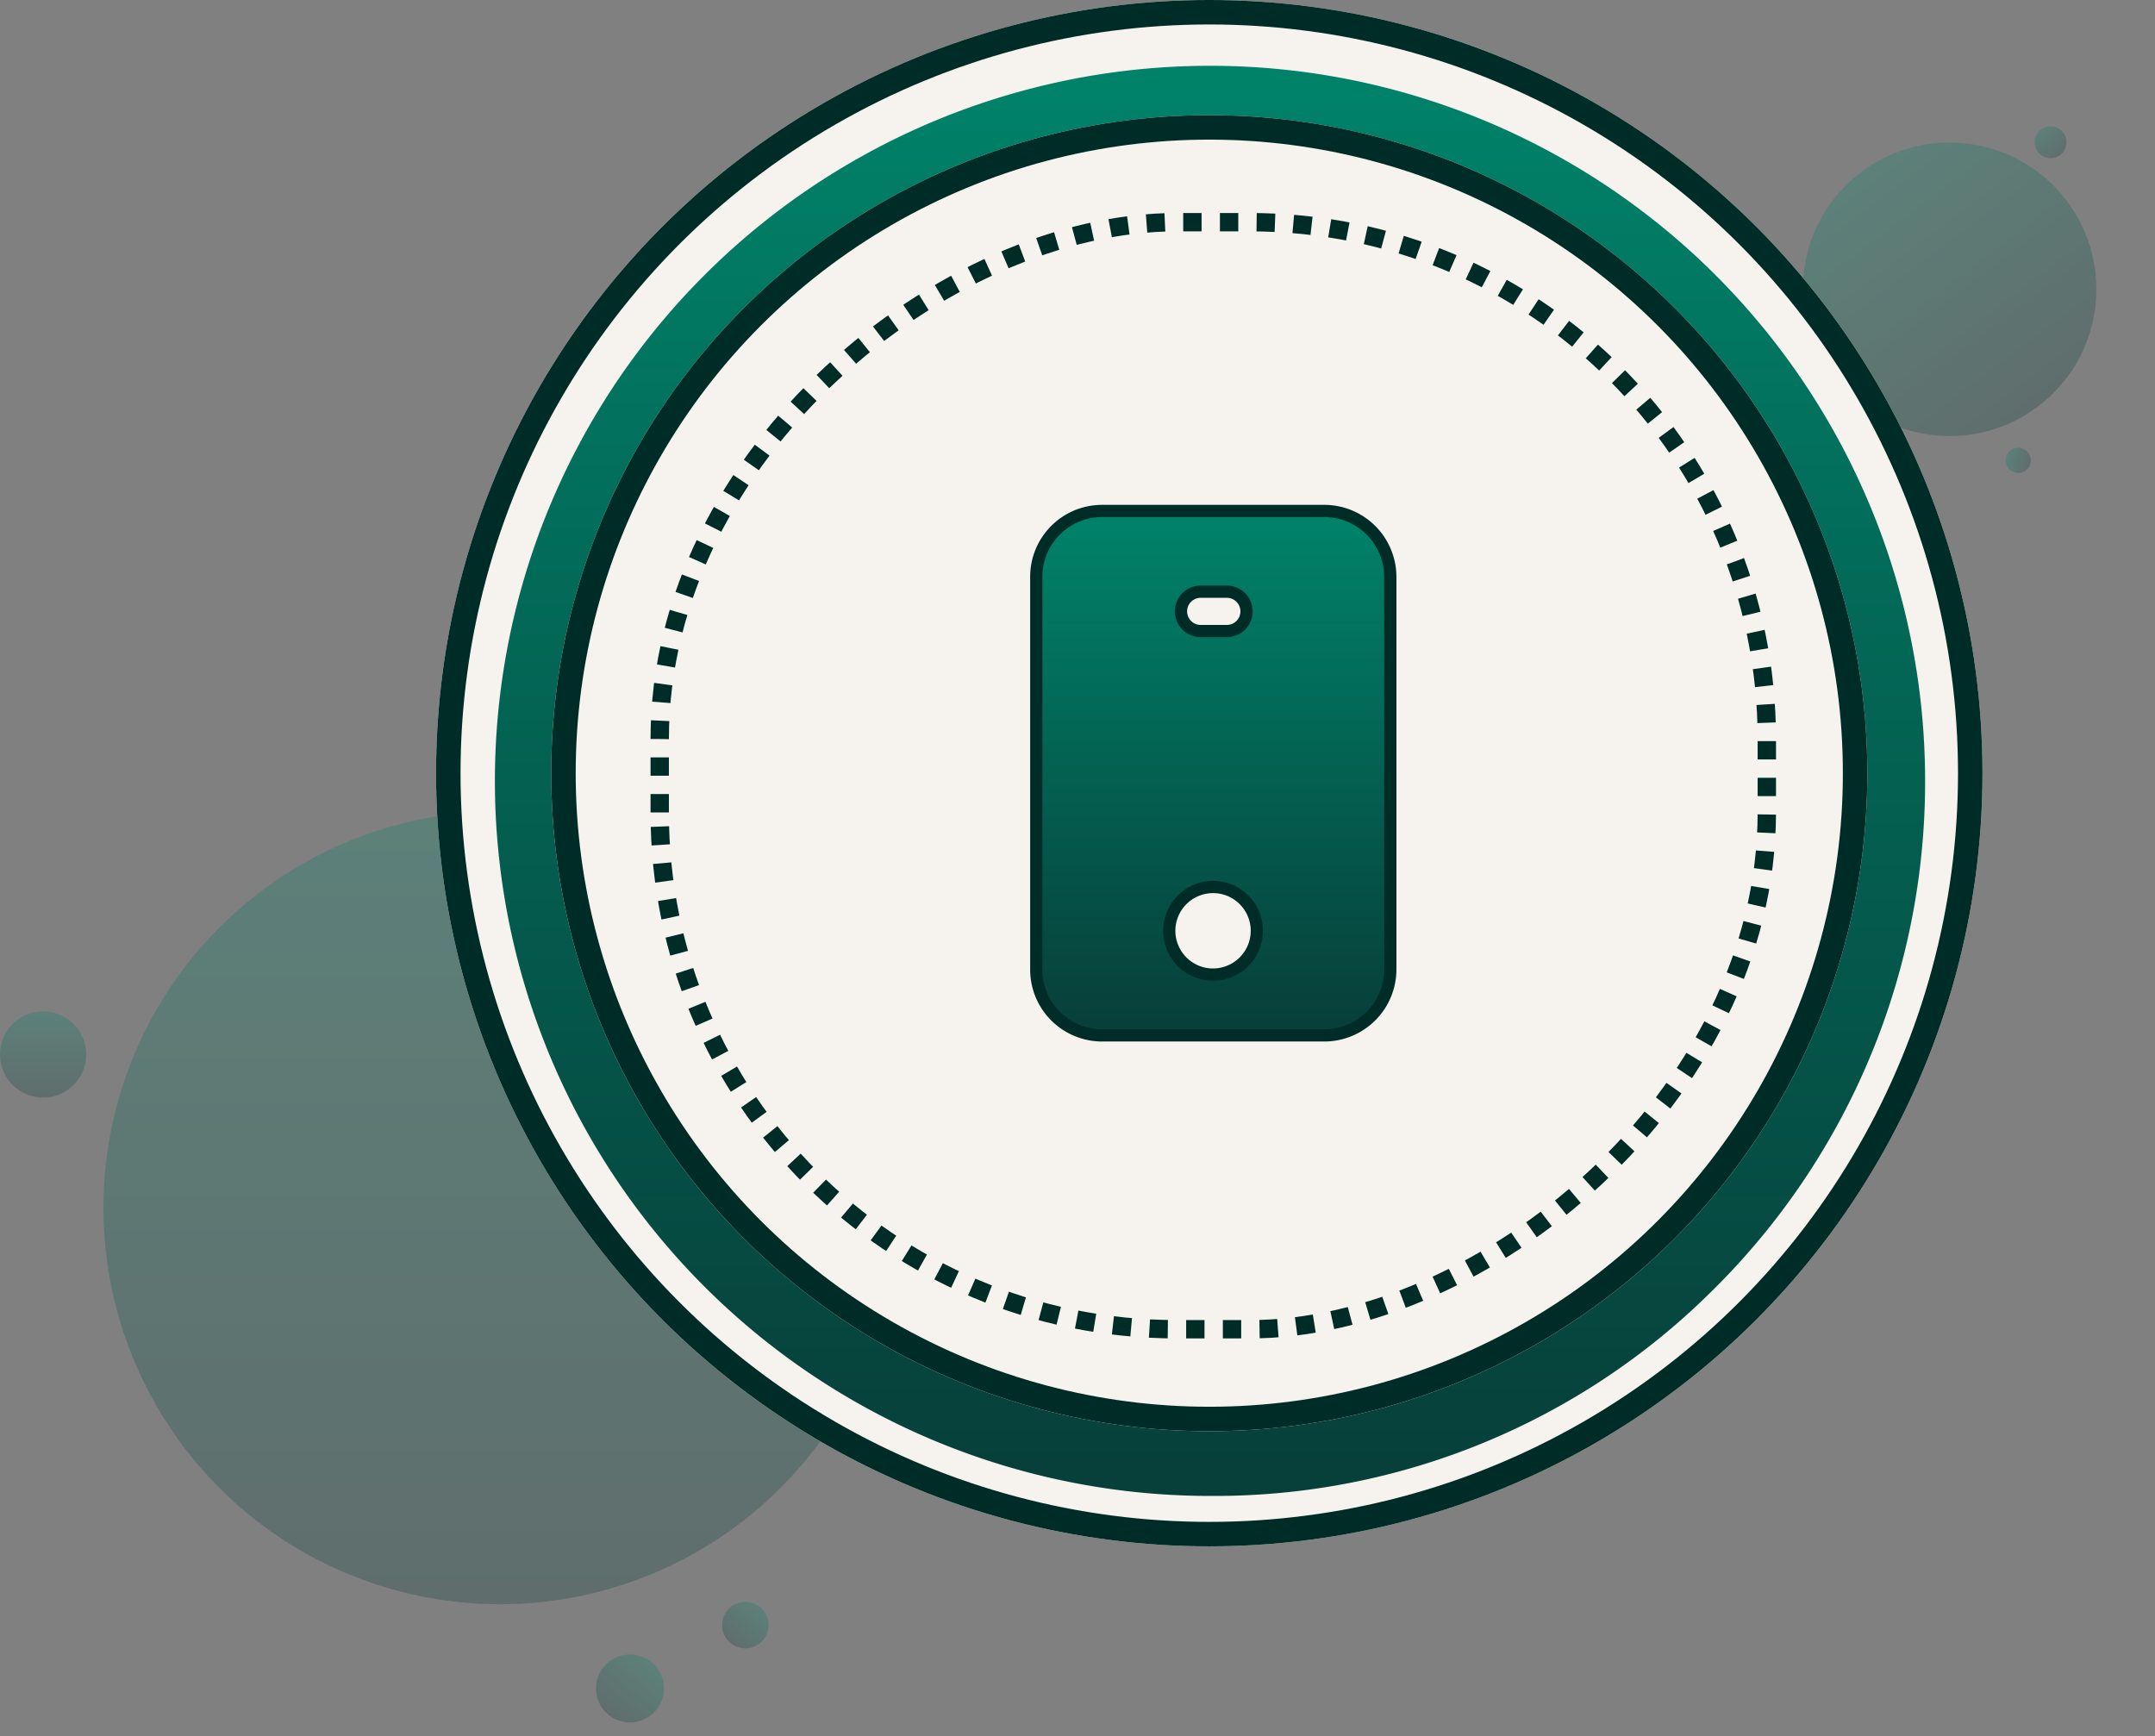 <svg xmlns="http://www.w3.org/2000/svg" xmlns:xlink="http://www.w3.org/1999/xlink" width="176.161" height="141.934" viewBox="0 0 176.161 141.934">
  <rect x="0" y="0" width="176.161" height="141.934" fill="#808080" stroke="none"/>
  <defs>
    <linearGradient id="linear-gradient" x1="0.5" x2="0.5" y2="1" gradientUnits="objectBoundingBox">
      <stop offset="0" stop-color="#00836a"/>
      <stop offset="1" stop-color="#073e39"/>
    </linearGradient>
    <linearGradient id="linear-gradient-6" y1="1" y2="0" xlink:href="#linear-gradient"/>
  </defs>
  <g id="illustration" transform="translate(-57 -461)">
    <g id="Group_39521" data-name="Group 39521" transform="translate(57 527.317)" opacity="0.272">
      <circle id="Ellipse_1999" data-name="Ellipse 1999" cx="32.414" cy="32.414" r="32.414" transform="translate(8.454 0)" fill="url(#linear-gradient)"/>
      <path id="Path_25533" data-name="Path 25533" d="M2.777,5.554A2.777,2.777,0,1,0,0,2.777,2.777,2.777,0,0,0,2.777,5.554Z" transform="translate(51.087 67.806) rotate(39)" fill="url(#linear-gradient)"/>
      <path id="Path_25534" data-name="Path 25534" d="M1.9,3.793A1.9,1.9,0,1,0,0,1.9,1.9,1.9,0,0,0,1.9,3.793Z" transform="translate(60.641 63.866) rotate(39)" fill="url(#linear-gradient)"/>
      <path id="Path_25535" data-name="Path 25535" d="M15.805,7.3A3.522,3.522,0,1,0,12.284,3.78,3.522,3.522,0,0,0,15.805,7.3Z" transform="translate(-12.283 16.105)" fill="url(#linear-gradient)"/>
    </g>
    <g id="Group_39533" data-name="Group 39533" transform="matrix(0.799, -0.602, 0.602, 0.799, 199.566, 482.285)" opacity="0.272">
      <circle id="Ellipse_1999-2" data-name="Ellipse 1999" cx="11.994" cy="11.994" r="11.994" transform="translate(0 0)" fill="url(#linear-gradient)"/>
      <path id="Path_25533-2" data-name="Path 25533" d="M1.027,0A1.027,1.027,0,1,1,0,1.027,1.028,1.028,0,0,1,1.027,0Z" transform="translate(9.506 26.687) rotate(141)" fill="url(#linear-gradient-6)"/>
      <path id="Path_25534-2" data-name="Path 25534" d="M.7,0A.7.7,0,1,1,0,.7.7.7,0,0,1,.7,0Z" transform="translate(5.561 24.723) rotate(141)" fill="url(#linear-gradient-6)"/>
      <path id="Path_25535-2" data-name="Path 25535" d="M1.3,2.606a1.3,1.3,0,1,1,1.3-1.3A1.3,1.3,0,0,1,1.3,2.606Z" transform="translate(24.51 6.055)" fill="url(#linear-gradient)"/>
    </g>
    <g id="Ellipse_2007" data-name="Ellipse 2007" transform="translate(92.646 461)" fill="#F6F2ED" stroke="#002c27" stroke-width="2">
      <circle cx="63.206" cy="63.206" r="63.206" stroke="none"/>
      <circle cx="63.206" cy="63.206" r="62.206" fill="none"/>
    </g>
    <g id="Group_39720" data-name="Group 39720" transform="translate(97.691 466.379)">
      <g id="Group_39719" data-name="Group 39719" transform="translate(0 0)">
        <path id="Path_27264" data-name="Path 27264" d="M511.6,1209.586a58.4,58.4,0,0,1-17.376,41.655,57.642,57.642,0,0,1-40.965,16.8,58.456,58.456,0,1,1,58.341-58.455Z" transform="translate(-394.923 -1151.13)" fill="url(#linear-gradient)"/>
      </g>
    </g>
    <g id="Ellipse_2008" data-name="Ellipse 2008" transform="translate(102.06 470.414)" fill="#F6F2ED" stroke="#002c27" stroke-width="2">
      <circle cx="53.793" cy="53.793" r="53.793" stroke="none"/>
      <circle cx="53.793" cy="53.793" r="52.793" fill="none"/>
    </g>
    <g id="Rectangle_7600" data-name="Rectangle 7600" transform="translate(110.179 570.413) rotate(-90)" fill="none" stroke="#002c27" stroke-width="1.5" stroke-dasharray="1.5 1.5">
      <rect width="92" height="92" rx="43" stroke="none"/>
      <rect x="0.75" y="0.75" width="90.5" height="90.5" rx="42.25" fill="none"/>
    </g>
    <path id="app" d="M28.86,2H10.576A5.38,5.38,0,0,0,5.26,7.423V39.447a5.38,5.38,0,0,0,5.316,5.423H28.86A5.4,5.4,0,0,0,34.2,39.447V7.423A5.4,5.4,0,0,0,28.86,2Zm-10.2,6.6H20.8a1.608,1.608,0,1,1,0,3.215H18.657a1.608,1.608,0,0,1,0-3.215Zm1.05,31.3a3.58,3.58,0,1,1,3.58-3.58A3.586,3.586,0,0,1,19.707,39.9Z" transform="translate(136.451 500.771)" stroke="#002c27" stroke-width="1" fill="url(#linear-gradient)"/>
  </g>
</svg>
